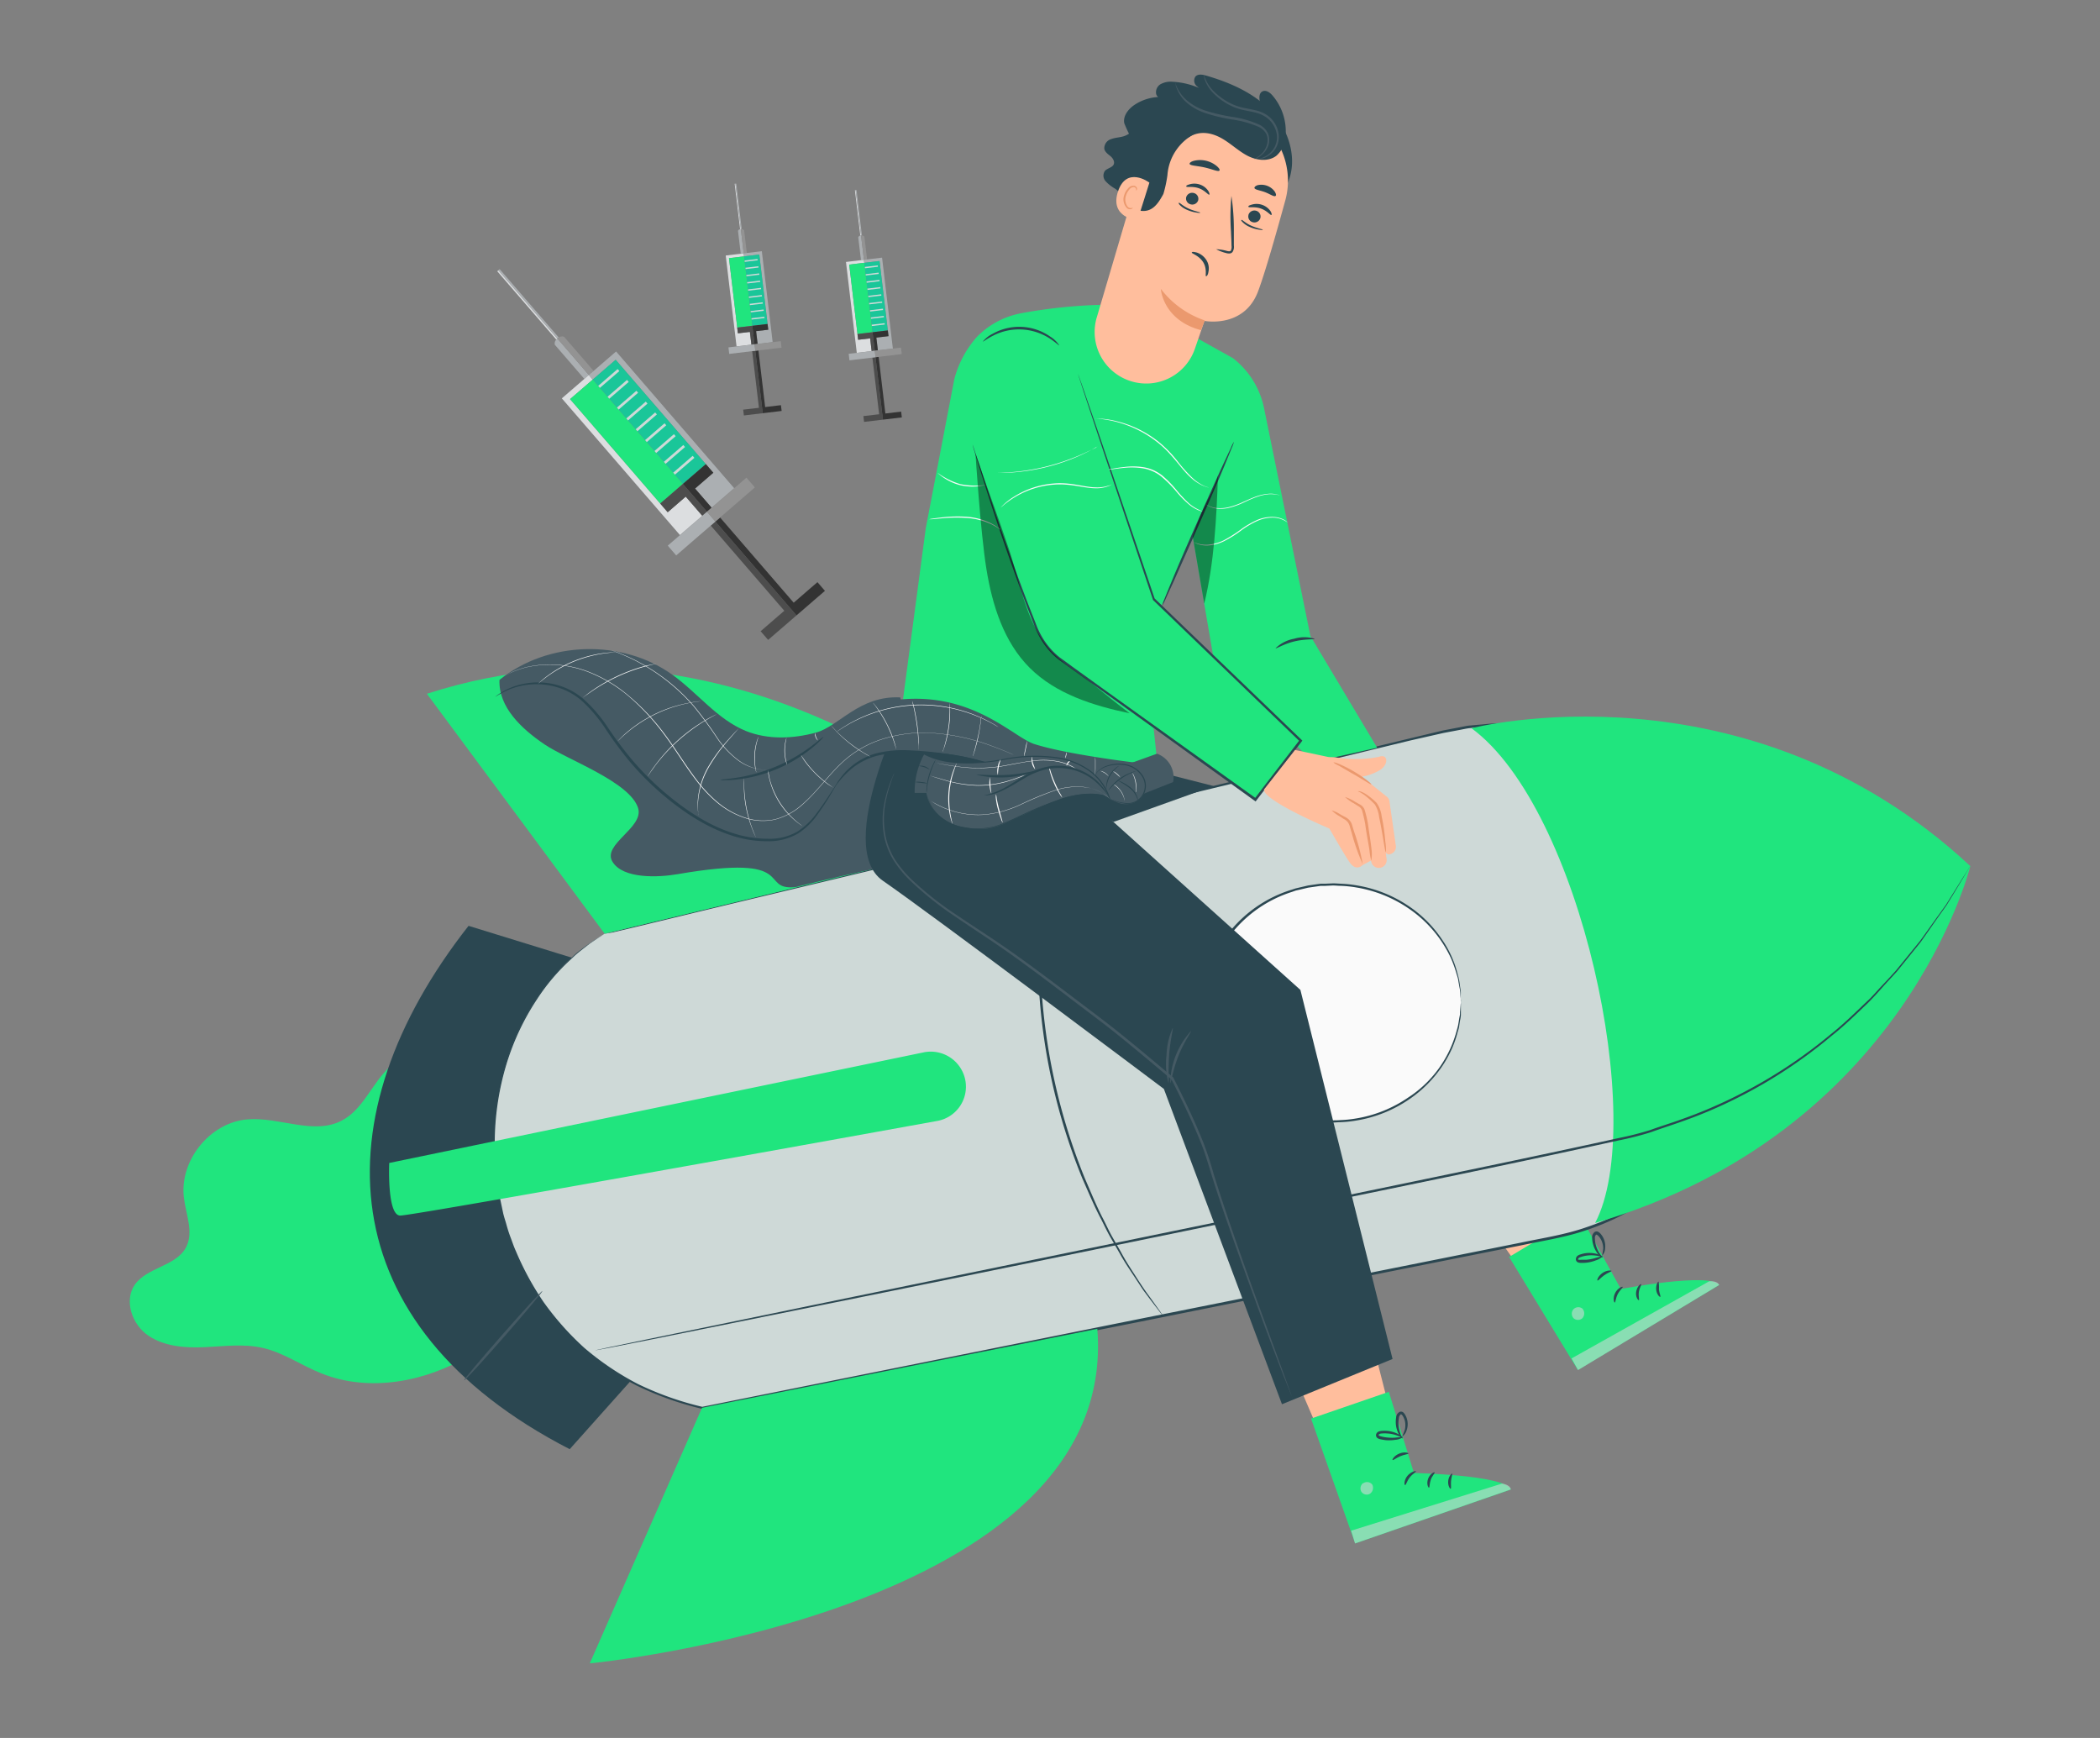 <svg id="_1" data-name="1" xmlns="http://www.w3.org/2000/svg" viewBox="0 0 580 480"><rect x="0" y="0" width="580" height="480" fill="#808080" stroke="none"/><defs><style>.cls-1{fill:#20e57e;}.cls-2{fill:#ffbe9d;}.cls-3{opacity:0.6;}.cls-4{fill:#ced9d7;}.cls-5{fill:#2b4751;}.cls-6{fill:#455a64;}.cls-7{fill:#fafafa;}.cls-8{opacity:0.4;}.cls-9{fill:#eb996e;}.cls-10{fill:#dcdee0;}.cls-11{fill:#abafb2;}.cls-12{fill:#4d4d4d;}.cls-13{fill:#939393;}.cls-14{fill:#1ac699;}.cls-15{fill:#333;}</style></defs><g id="freepik--Character--inject-2"><path class="cls-1" d="M144.87,294.25c-10.71-9.93-29.7-8.77-39.12,2.4-3.71,4.4-6.24,10.17-11.34,12.83-7.79,4.1-17.29-1.07-26.09-.32C58,310,49.52,320.52,50.79,330.79c.57,4.64,2.77,9.57.59,13.7-2.77,5.27-10.81,5.48-14.19,10.38-3,4.43-.67,11,3.76,14s10.14,3.44,15.51,3.2,10.83-1,16.07.19c5.78,1.31,10.71,4.87,16.25,7.05,13.22,5.3,28.69,2.35,40.9-4.93s21.71-18.39,30-30"/><polyline class="cls-2" points="417.71 347.43 401.64 324.66 422.54 309.84 437.17 339.57 418.67 347.23"/><path class="cls-1" d="M436.3,335.5,447.67,356s24.66-4.67,27.13-1.09l-39,23.47-19-31.23Z"/><g class="cls-3"><path class="cls-4" d="M434.59,361.57a1.88,1.88,0,0,0,0,2.49,1.82,1.82,0,0,0,2.46,0,2,2,0,0,0,0-2.64,1.86,1.86,0,0,0-2.56.27"/></g><g class="cls-3"><path class="cls-4" d="M435.84,378.39l-1.79-3.22,38-21.29s2.19-.29,2.77,1Z"/></g><path class="cls-5" d="M448.18,355.42c.1.2-.79.86-1.38,2s-.6,2.28-.81,2.32-.61-1.25.11-2.65S448.11,355.23,448.18,355.42Z"/><path class="cls-5" d="M453.28,354.66c.15.15-.47,1-.64,2.17s.17,2.16,0,2.26-1-.89-.74-2.37S453.17,354.51,453.28,354.66Z"/><path class="cls-5" d="M458.56,358.16c-.16.14-1-.65-1.13-2s.5-2.29.67-2.18a11.59,11.59,0,0,1,.09,2.1C458.29,357.19,458.72,358,458.56,358.16Z"/><path class="cls-5" d="M445.07,351c0,.22-1,.48-2,1.2s-1.66,1.57-1.86,1.46.2-1.26,1.39-2.09S445.07,350.84,445.07,351Z"/><path class="cls-5" d="M442.7,346.94a4.74,4.74,0,0,1-2,1.17,10,10,0,0,1-3.9.68,2.51,2.51,0,0,1-.86-.1.93.93,0,0,1-.69-1,1.19,1.19,0,0,1,.57-.94,2.5,2.5,0,0,1,.79-.33,7.27,7.27,0,0,1,1.38-.32,8.19,8.19,0,0,1,2.52.09c1.39.29,2.15.82,2.11.91s-.85-.23-2.2-.37a9.57,9.57,0,0,0-2.33.07,7.62,7.62,0,0,0-1.39.34c-.48.14-.83.34-.83.59s0,.13.18.2a3.42,3.42,0,0,0,.64,0h1.39a13.08,13.08,0,0,0,2.33-.42A19.69,19.69,0,0,1,442.7,346.94Z"/><path class="cls-5" d="M442.62,347.37a4,4,0,0,1-1.66-1.58,7.12,7.12,0,0,1-1-2.29,6.88,6.88,0,0,1-.22-1.49,1.89,1.89,0,0,1,.65-1.73,1,1,0,0,1,1.14,0,2.76,2.76,0,0,1,.64.59,5.32,5.32,0,0,1,.79,1.31,5.22,5.22,0,0,1,.37,2.53,3.16,3.16,0,0,1-.86,2.11,19.92,19.92,0,0,0,.32-2,5.27,5.27,0,0,0-.48-2.21,4.81,4.81,0,0,0-.72-1.11c-.31-.37-.67-.61-.8-.47a1.3,1.3,0,0,0-.29,1,6.5,6.5,0,0,0,.15,1.39,8.17,8.17,0,0,0,.8,2.18C442.07,346.69,442.7,347.27,442.62,347.37Z"/><polyline class="cls-5" points="358.22 266.5 408.12 344.91 435.4 326.37 389.44 231.89"/><path class="cls-6" d="M362.26,249.3c.21.08-1.29,3.27-2,7.48s-.42,7.71-.64,7.73a21.81,21.81,0,0,1,2.64-15.27Z"/><path class="cls-6" d="M357.13,249.52c.21,0,0,3.44.57,7.61s1.61,7.41,1.39,7.48a25.76,25.76,0,0,1-2-15.09Z"/><path class="cls-5" d="M163.64,266.26,129.41,255.7c-41.29,52.57-38.53,110.35,27.94,144.54l36.91-41.35Z"/><path class="cls-4" d="M167,257.88c-21.91,12.78-32.81,39.7-30.14,66.08,2.93,28.91,22,57.09,57,64.88l235.37-47a71.53,71.53,0,0,0,56.11-84.17c-.4-2-.88-4-1.45-5.92h0a71.52,71.52,0,0,0-85.44-49.58Z"/><path class="cls-5" d="M167,257.88l2.18-.56,6.43-1.58,24.75-6,91.11-22.08,62.92-15.27,35.07-8.47,9.1-2.18,4.67-.89c.78-.15,1.56-.32,2.35-.44l2.39-.21c1.6-.12,3.19-.32,4.79-.4h4.86a39.54,39.54,0,0,1,4.86.33l2.44.25,1.22.14,1.21.24,4.85,1c1.61.38,3.18.92,4.77,1.39.79.25,1.6.47,2.39.75l2.32.93,2.32,1a16.31,16.31,0,0,1,2.3,1l4.49,2.33c1.48.82,2.87,1.8,4.31,2.78l2.13,1.38,2,1.59,2,1.59,1,.79.93.89a71.74,71.74,0,0,1-7.79,113.06,70.77,70.77,0,0,1-17,8.43c-6,2.09-12.23,3-18.3,4.29l-36.1,7.2L315.05,365,194,389.09h-.12A86.58,86.58,0,0,1,176,382.75a69.94,69.94,0,0,1-26.25-22.9,80.62,80.62,0,0,1-7.64-14.13c-.5-1.19-.89-2.43-1.39-3.62a32.91,32.91,0,0,1-1.18-3.6c-.35-1.21-.68-2.4-1-3.6l-.75-3.56a30.52,30.52,0,0,1-.63-3.54c-.15-1.17-.32-2.34-.47-3.49s-.17-2.3-.25-3.44-.15-2.27-.14-3.38a75.27,75.27,0,0,1,3.42-24.07,68.55,68.55,0,0,1,8.33-17.62,56.39,56.39,0,0,1,9.33-10.88c.72-.64,1.39-1.3,2-1.82l1.91-1.46L163,260.4l1.38-.9,2.57-1.61-2.52,1.68-1.39.92-1.61,1.25-1.84,1.45c-.65.55-1.3,1.18-2,1.84a56.66,56.66,0,0,0-9.24,10.9A68.69,68.69,0,0,0,140,293.5a75.78,75.78,0,0,0-3.34,24,27.14,27.14,0,0,0,.14,3.36c.13,1.12.13,2.28.27,3.43s.31,2.3.48,3.47a32.23,32.23,0,0,0,.62,3.51c.25,1.17.5,2.36.75,3.56s.68,2.36,1,3.56a37.66,37.66,0,0,0,1.18,3.59c.45,1.18.84,2.4,1.39,3.58a80,80,0,0,0,7.61,14,78.73,78.73,0,0,0,11.25,12.67,77.85,77.85,0,0,0,14.82,10A85.34,85.34,0,0,0,194,388.55h-.11l121-24.32,69-13.8,36.1-7.22c6.08-1.29,12.3-2.2,18.2-4.28A69.26,69.26,0,0,0,455,330.6a71.14,71.14,0,0,0,7.75-112l-.93-.87-1-.68-2-1.57-2-1.57c-.66-.51-1.38-.93-2.11-1.39-1.39-.89-2.77-1.87-4.26-2.68L446,207.53a23.29,23.29,0,0,0-2.28-1l-2.3-.93-2.31-1c-.78-.26-1.57-.48-2.36-.72-1.58-.46-3.14-1-4.73-1.39l-4.79-1-1.2-.25-1.22-.12-2.41-.25a37.08,37.08,0,0,0-4.82-.35h-4.81c-1.59.08-3.18.28-4.74.4l-2.38.21c-.78.11-1.55.28-2.33.43l-4.62.87-9.14,2.07L354.52,213l-62.93,15.18L200.44,250l-24.8,6-6.45,1.53Z"/><path class="cls-1" d="M193.89,388.81l-31,70.59S309.32,445.28,303.07,367Z"/><path class="cls-1" d="M277.83,231.16S207.4,162.83,117.9,191.61L167,257.88Z"/><path class="cls-1" d="M406.41,201.12c30.22,22.21,48.7,109.07,34.14,136.66,85.66-25.06,103.63-98.58,103.63-98.58C482.25,181.53,406.41,201.12,406.41,201.12Z"/><path class="cls-6" d="M149.83,356.53c.14.13-4.56,5.77-10.52,12.58s-10.91,12.24-11.11,12.1,4.56-5.77,10.53-12.58S149.7,356.4,149.83,356.53Z"/><path class="cls-5" d="M544.13,239.17s-.16.32-.52.94L542,242.8l-2.65,4.39c-.53.86-1.1,1.79-1.69,2.77L535.5,253c-1.51,2.15-3.17,4.56-5,7.15l-6.54,8.11c-1.24,1.38-2.57,2.77-3.92,4.29s-2.67,3-4.16,4.48c-3.08,2.92-6.25,6.09-9.94,9A133,133,0,0,1,480.27,303a127.4,127.4,0,0,1-15.77,6.75c-2.78,1-5.64,1.89-8.46,2.92a83.9,83.9,0,0,1-9,2.3c-24.27,5.37-51,10.87-79.14,16.66-56.19,11.61-107.07,22-143.92,29.41l-43.65,8.81-11.87,2.35-3.1.58c-.69.14-1,.18-1,.18l1-.25,3.08-.66,11.84-2.47,43.6-9L367.81,331c28.07-5.83,54.84-11.31,79.14-16.66a84.51,84.51,0,0,0,8.86-2.25c2.87-1.05,5.72-1.9,8.48-2.91A130.07,130.07,0,0,0,480,302.47a134.18,134.18,0,0,0,25.58-16.78c3.68-2.92,6.86-6.07,9.93-9,1.56-1.39,2.87-3,4.25-4.45s2.69-2.86,3.93-4.26l6.56-8.05c1.89-2.57,3.56-5,5.1-7.1l2.15-3,1.72-2.77,2.71-4.35c.74-1.15,1.29-2,1.68-2.66S544.13,239.17,544.13,239.17Z"/><path class="cls-5" d="M321.24,363.45a2.51,2.51,0,0,1-.25-.28l-.68-.86L317.77,359l-1.83-2.43c-.64-.9-1.28-1.93-2-3-1.39-2.17-3.14-4.59-4.71-7.45l-2.56-4.44c-.89-1.54-1.67-3.23-2.54-4.94-1.82-3.39-3.39-7.18-5.13-11.11A164.27,164.27,0,0,1,286.84,271c-.11-4.32-.31-8.41-.1-12.26.09-1.92,0-3.78.21-5.55s.31-3.49.45-5.11c.2-3.27.75-6.18,1.09-8.75.21-1.28.35-2.47.56-3.57s.43-2.07.62-3c.38-1.75.67-3.11.89-4.16l.25-1.07c.07-.3.1-.36.11-.35a2.29,2.29,0,0,1,0,.37,8.79,8.79,0,0,1-.18,1.07l-.75,4.17c-.16.9-.36,1.89-.57,3s-.3,2.29-.48,3.58c-.31,2.57-.81,5.47-1,8.72-.12,1.63-.26,3.33-.39,5.1s-.11,3.62-.16,5.55c-.18,3.83,0,7.91.15,12.22a166.88,166.88,0,0,0,12.06,54.42c1.71,3.94,3.25,7.74,5,11.11.88,1.71,1.64,3.39,2.5,4.94l2.53,4.44c1.53,2.88,3.22,5.31,4.59,7.49.71,1.09,1.39,2.12,2,3s1.24,1.71,1.77,2.46c1,1.38,1.84,2.59,2.44,3.41l.61.9A1.44,1.44,0,0,1,321.24,363.45Z"/><path class="cls-1" d="M255.13,290.64,107.5,321.19s-.65,14.42,3,14.53c3,.1,112.78-19.7,148.38-26.14a9.61,9.61,0,0,0,7.75-11.16,9.37,9.37,0,0,0-.39-1.47h0A9.72,9.72,0,0,0,255.13,290.64Z"/><ellipse class="cls-7" cx="368.18" cy="276.96" rx="32.79" ry="35.28" transform="translate(90.71 644.76) rotate(-89.92)"/><path class="cls-5" d="M403.48,277a2.53,2.53,0,0,1,0-.55c0-.41-.09-.93-.13-1.61a6.52,6.52,0,0,0-.08-1.2c-.08-.44-.15-.9-.25-1.39s-.18-1-.28-1.63-.33-1.2-.51-1.85a33,33,0,0,0-1.51-4.17A33.72,33.72,0,0,0,389,250.87a35.86,35.86,0,0,0-14.47-5.78,32.19,32.19,0,0,0-4.27-.44c-.74,0-1.47-.1-2.21-.09l-2.23.11H364.7l-1.14.16-2.27.33-2.27.54-1.15.26-1.11.39a34.73,34.73,0,0,0-16.25,11,30.57,30.57,0,0,0,0,39.25,34.76,34.76,0,0,0,16.21,11l1.12.39,1.15.28,2.27.54,2.27.33,1.13.17h1.14l2.23.11c.74,0,1.47,0,2.2-.07a32.19,32.19,0,0,0,4.27-.44,35.53,35.53,0,0,0,14.37-5.75,31.66,31.66,0,0,0,13.29-17.93c.17-.65.37-1.25.5-1.83s.21-1.14.29-1.65.18-1,.25-1.39,0-.83.08-1.18c.06-.68.1-1.23.13-1.62a3.31,3.31,0,0,1,.07-.55,5.23,5.23,0,0,1,0,.56v2.82a9.08,9.08,0,0,1-.22,1.39c-.09.47-.17,1.07-.25,1.66s-.32,1.2-.49,1.86a30.84,30.84,0,0,1-1.49,4.27,33.32,33.32,0,0,1-2.59,4.72,34.06,34.06,0,0,1-9.18,9.28,36,36,0,0,1-14.67,5.9,33.42,33.42,0,0,1-4.35.46c-.74,0-1.49.1-2.23.09l-2.27-.1h-1.15l-1.15-.17-2.32-.33-2.31-.54-1.16-.28-1.14-.39A35.3,35.3,0,0,1,340,297a31.17,31.17,0,0,1,0-40.14,35.44,35.44,0,0,1,16.66-11.11l1.13-.37,1.17-.28,2.32-.54,2.32-.34,1.14-.15h1.15l2.28-.1c.75,0,1.5.07,2.23.1a33.44,33.44,0,0,1,4.35.47,36,36,0,0,1,14.53,5.85,33.68,33.68,0,0,1,9.15,9.32,28.88,28.88,0,0,1,4.07,9c.17.65.35,1.27.47,1.86s.18,1.15.25,1.67.16,1,.22,1.39a6.75,6.75,0,0,1,0,1.19v1.63A2.9,2.9,0,0,1,403.48,277Z"/><path class="cls-6" d="M248.65,192.61c-11.35-.56-16.94,8-23.29,9.72s-13.27,2-19.37-.45c-7.91-3.22-13.31-10.51-20.24-15.49-13.88-10-34.5-9.41-47.8,1.39-.3,7.56,6.16,13.55,12.43,17.8s23.6,10.35,25.86,17.6c1.67,5.42-10,10-7.08,14.81s12.68,4.36,18.05,3.43c33.9-5.83,22,4.54,32.5,3.59,0,0,22-5.56,39.21-8.42"/><polyline class="cls-2" points="362.92 392.23 351.91 366.64 375.42 356.46 383.6 388.56 363.92 392.23"/><path class="cls-1" d="M383.58,384.4l6.94,22.42s25.09.53,26.77,4.56l-43,14.89L362.1,391.79Z"/><g class="cls-3"><path class="cls-4" d="M376.53,409.56A1.85,1.85,0,0,0,376,412a1.78,1.78,0,0,0,2.38.54A2,2,0,0,0,379,410a1.85,1.85,0,0,0-2.56-.29"/></g><g class="cls-3"><path class="cls-4" d="M374.25,426.27l-1.08-3.52,41.65-13s2.21.17,2.46,1.6Z"/></g><path class="cls-5" d="M391.09,406.36c0,.21-.95.67-1.75,1.7s-1,2.11-1.27,2.09-.32-1.38.66-2.56S391.07,406.16,391.09,406.36Z"/><path class="cls-5" d="M396.24,406.66c.12.19-.66.86-1.06,2s-.3,2.14-.5,2.21-.77-1.08-.24-2.48S396.18,406.46,396.24,406.66Z"/><path class="cls-5" d="M400.67,411.17c-.18.11-.83-.84-.69-2.18s1-2.13,1.11-2-.24,1-.33,2.07S400.88,411.07,400.67,411.17Z"/><path class="cls-5" d="M389,401.42c0,.22-1.09.26-2.25.76s-1.95,1.18-2.13,1.05.46-1.2,1.83-1.77S389,401.23,389,401.42Z"/><path class="cls-5" d="M387.48,396.92a4.12,4.12,0,0,1-2.16.74,10.92,10.92,0,0,1-2.49.1,11.85,11.85,0,0,1-1.45-.24,2.45,2.45,0,0,1-.84-.28,1,1,0,0,1-.48-1.08,1.25,1.25,0,0,1,.76-.81,3.39,3.39,0,0,1,.83-.16,9.39,9.39,0,0,1,1.5,0,8,8,0,0,1,2.45.61c1.38.58,1.93,1.25,1.87,1.32s-.79-.39-2.07-.81a8.48,8.48,0,0,0-2.29-.41,8.07,8.07,0,0,0-1.39,0c-.5,0-.89.16-.93.4s0,.12.14.23a2.12,2.12,0,0,0,.6.2,9.21,9.21,0,0,0,1.39.26,12.4,12.4,0,0,0,2.36.07A18.05,18.05,0,0,1,387.48,396.92Z"/><path class="cls-5" d="M387.32,397.33a4.62,4.62,0,0,1-1.29-1.89,7.18,7.18,0,0,1-.53-2.46,7.57,7.57,0,0,1,.1-1.5,1.81,1.81,0,0,1,1-1.55,1,1,0,0,1,1.09.27,3.2,3.2,0,0,1,.5.72,4.73,4.73,0,0,1,.5,1.39,5,5,0,0,1-.14,2.54,3.16,3.16,0,0,1-1.29,1.91c.29-.67.55-1.35.77-2a5.68,5.68,0,0,0,0-2.25,4.56,4.56,0,0,0-.48-1.24c-.22-.43-.52-.74-.68-.64a1.33,1.33,0,0,0-.5,1,8.19,8.19,0,0,0-.14,1.39,8.4,8.4,0,0,0,.34,2.29C386.91,396.55,387.41,397.26,387.32,397.33Z"/><path class="cls-5" d="M250.51,193.46s-20.37,40.33-6.68,49.78,77.62,57.5,77.62,57.5l32.62,87.09,30.54-12.5L359.16,273.4l-64.25-57.73Z"/><path class="cls-6" d="M328.94,284.76c.18.13-1.93,2.94-3.5,6.94s-2,7.45-2.22,7.43A21.86,21.86,0,0,1,328.94,284.76Z"/><path class="cls-6" d="M323.9,283.92c.2,0-.71,3.36-1,7.56s0,7.59-.18,7.62a20.29,20.29,0,0,1-.54-7.68A19.63,19.63,0,0,1,323.9,283.92Z"/><path class="cls-6" d="M357.15,386.52a1.69,1.69,0,0,1-.2-.43c-.14-.32-.3-.75-.52-1.3-.48-1.18-1.13-2.86-2-5-1.68-4.38-4.16-10.77-7.05-18.74s-6.43-17.54-10.08-28.34c-.91-2.69-1.82-5.48-2.71-8.33s-1.7-5.8-2.9-8.72c-2.33-5.79-5.12-11.65-8.17-17.59l.09.1c-3.43-2.9-7.05-5.94-10.77-9-2.9-2.39-5.78-4.73-8.68-6.94l-8.61-6.52c-5.63-4.29-11.1-8.42-16.39-12.18s-10.51-7.07-15.28-10.36a89.59,89.59,0,0,1-12.59-10.06,30.45,30.45,0,0,1-4.47-5.47,20.26,20.26,0,0,1-2.44-5.82,23.72,23.72,0,0,1-.13-10,35.72,35.72,0,0,1,1.78-6.09c.25-.68.49-1.18.62-1.53a4,4,0,0,1,.25-.51,1.34,1.34,0,0,1-.18.54,11.9,11.9,0,0,0-.55,1.54,39.07,39.07,0,0,0-1.64,6.11,23.79,23.79,0,0,0,.25,9.87,19.85,19.85,0,0,0,2.43,5.68,32,32,0,0,0,4.44,5.35,91.47,91.47,0,0,0,12.58,9.94c4.78,3.24,10,6.52,15.34,10.3s10.79,7.86,16.44,12.15l8.61,6.52c2.93,2.22,5.8,4.57,8.7,6.94,3.73,3.07,7.35,6.11,10.78,9h0v.07c3.05,6,5.84,11.84,8.18,17.67a90,90,0,0,1,2.88,8.73c.88,2.86,1.78,5.64,2.67,8.33,3.61,10.81,7,20.37,9.93,28.37l6.85,18.81c.8,2.18,1.39,3.89,1.85,5.08l.46,1.39A2.18,2.18,0,0,1,357.15,386.52Z"/><polygon class="cls-5" points="275.62 206.37 315 211.95 335.18 217.09 307.54 227 275.62 206.37"/><path class="cls-5" d="M227.42,203.52a4.63,4.63,0,0,1-.82.95,25.93,25.93,0,0,1-2.53,2.27,40.13,40.13,0,0,1-20.45,8.54,27.3,27.3,0,0,1-3.39.2,3.76,3.76,0,0,1-1.25-.09c0-.12,1.77-.18,4.57-.62a45.47,45.47,0,0,0,10.62-3,46.42,46.42,0,0,0,9.6-5.45C226,204.65,227.33,203.44,227.42,203.52Z"/><path class="cls-1" d="M255.69,145.88,248.09,203s25.24-1.66,43,4.26S319.87,213,319.87,213l-3.72-35.52,13.29-29.15,5.84,34.08,27.3,28.1,17.78-4-18.44-30.87-12.8-62.92h0a23.43,23.43,0,0,0-8.05-13.37l-.51-.42-26.8-14.94-9,.18a142.24,142.24,0,0,0-22.65,2.33A23,23,0,0,0,269.85,93h0a28.43,28.43,0,0,0-6.27,11.68Z"/><path class="cls-5" d="M340.81,122a10.94,10.94,0,0,1-.67,1.84l-2,4.89c-1.75,4.16-4.16,9.79-6.94,16l-7.11,16c-.89,1.93-1.64,3.54-2.2,4.81a14.19,14.19,0,0,1-.88,1.74,8,8,0,0,1,.61-1.85c.46-1.18,1.14-2.84,2-4.91,1.72-4.17,4.17-9.8,6.94-16.07s5.29-11.88,7.15-15.95l2.25-4.8A9,9,0,0,1,340.81,122Z"/><path class="cls-1" d="M265.07,112.05c5.22,14.56,15.27,47.78,20.16,60.59a23.39,23.39,0,0,0,7.27,9.9l54.15,38.31,12.5-16.26-40.59-39.15-21.88-64.83C293.6,92,280.81,87.27,272.87,91.9h0C266.85,95.46,262.72,105.39,265.07,112.05Z"/><path class="cls-5" d="M297.74,103.31s.15.37.42,1.11l1.16,3.3c1,2.93,2.47,7.17,4.32,12.57l15.27,45.05-.08-.12,40.65,39.11.22.22-.19.25-9,11.7c-1.21,1.56-2.4,3.13-3.51,4.57l-.21.28-.29-.21-41.57-29.95-9.32-6.7-2.23-1.61a20.9,20.9,0,0,1-2.17-1.71,21.16,21.16,0,0,1-3.44-4.17,23.51,23.51,0,0,1-2.26-4.65l-1.79-4.61c-1.14-3-2.22-5.91-3.22-8.7-4-11.11-6.95-20.19-8.92-26.46-1-3.13-1.72-5.56-2.25-7.24-.23-.8-.43-1.39-.55-1.89a4.77,4.77,0,0,1-.17-.65l.24.64c.15.43.34,1.07.62,1.86.54,1.67,1.39,4.08,2.38,7.19,2.06,6.25,5.06,15.27,9.12,26.38,1,2.78,2.11,5.67,3.26,8.68.6,1.5,1.19,3,1.81,4.59a22.51,22.51,0,0,0,2.23,4.54,20.79,20.79,0,0,0,3.36,4,16.66,16.66,0,0,0,2.11,1.65L296,184l9.34,6.73L347,220.57h-.48L350,216l9-11.69v.47l-40.57-39.09h0v-.07c-6.25-18.7-11.43-34.24-15.06-45.14l-4.17-12.62-1.07-3.32C297.84,103.7,297.74,103.31,297.74,103.31Z"/><path class="cls-5" d="M292.56,95.39c-.08.09-1-.86-2.78-2a15.65,15.65,0,0,0-15.39-.74c-1.86.92-2.85,1.78-2.93,1.68a8,8,0,0,1,2.69-2.14,14.93,14.93,0,0,1,15.91.77A8,8,0,0,1,292.56,95.39Z"/><path class="cls-5" d="M363.12,176.43c0,.23-2.57,0-5.56.7s-5.13,2.11-5.26,1.91a9.75,9.75,0,0,1,5.1-2.62A9.62,9.62,0,0,1,363.12,176.43Z"/><path class="cls-7" d="M272.19,133.94a2.37,2.37,0,0,1-.54.13,12.34,12.34,0,0,1-1.5.24,15,15,0,0,1-5-.32,14.8,14.8,0,0,1-5.77-3,2.47,2.47,0,0,1-.4-.39,20.28,20.28,0,0,0,6.24,3.11A21.75,21.75,0,0,0,272.19,133.94Z"/><path class="cls-7" d="M276.41,146.32a25.27,25.27,0,0,0-2.56-1.51,19.27,19.27,0,0,0-7-1.77,43.28,43.28,0,0,0-7.2.16l-2.18.2a5.47,5.47,0,0,1-.81,0,5.49,5.49,0,0,1,.79-.15c.52-.08,1.25-.18,2.18-.29a37.28,37.28,0,0,1,7.24-.25,18.47,18.47,0,0,1,6.94,1.87,13.83,13.83,0,0,1,1.86,1.17A3.18,3.18,0,0,1,276.41,146.32Z"/><g class="cls-8"><path d="M269.42,125.29s1.38,21.71,3,31.75,4.79,20.25,12,27.43S301.93,194.9,312,197c-3.25-2.45-6.41-5-9.54-7.55-4-3.34-9.9-6.6-13.13-10.71-6.22-7.9-7.57-17.88-10.78-27.41-2.94-8.8-6.15-17.17-9.1-26"/></g><path class="cls-7" d="M307.12,133.76a4.26,4.26,0,0,1-1.13.56,9.16,9.16,0,0,1-3.47.53c-3,0-6.95-1.39-11.45-1a24.42,24.42,0,0,0-10.81,3.47,26.55,26.55,0,0,0-2.85,2l-.72.61c-.17.14-.26.21-.26.19a17.52,17.52,0,0,1,3.72-3,24.08,24.08,0,0,1,10.91-3.59c4.55-.43,8.54,1.06,11.46,1.07a9.68,9.68,0,0,0,3.42-.41A4.28,4.28,0,0,0,307.12,133.76Z"/><path class="cls-7" d="M303.1,123.27a1.67,1.67,0,0,1-.28.18l-.79.46c-.7.4-1.72.93-3,1.54a54.69,54.69,0,0,1-21.62,5.14H274c.79,0,2,0,3.38-.07a58.49,58.49,0,0,0,11-1.53,61.05,61.05,0,0,0,10.53-3.58c1.29-.58,2.34-1.1,3-1.39l.82-.41C303,123.3,303.08,123.26,303.1,123.27Z"/><path class="cls-7" d="M333.85,134.66l-.37-.09a10.17,10.17,0,0,1-1.06-.36A12,12,0,0,1,329,132c-2.63-2.24-5.06-6.47-9.16-9.71A30.75,30.75,0,0,0,304,115.71l-1.09-.11a1.21,1.21,0,0,1-.38,0,22.67,22.67,0,0,1,5.56.66,30.28,30.28,0,0,1,12,5.83,34,34,0,0,1,5.15,5.31,42.34,42.34,0,0,0,4,4.49,12.44,12.44,0,0,0,3.31,2.3C333.34,134.52,333.86,134.62,333.85,134.66Z"/><path class="cls-7" d="M332.23,141.28a11.22,11.22,0,0,1-1.17-.33,10.9,10.9,0,0,1-2.78-1.71,28,28,0,0,1-3.4-3.49,32.7,32.7,0,0,0-4.16-4.16,11,11,0,0,0-5.35-2.29,20.28,20.28,0,0,0-4.8-.1c-1.39.13-2.49.29-3.25.39l-.89.13h-.31a.86.86,0,0,1,.3-.09l.87-.18c.76-.14,1.88-.33,3.25-.47a18.9,18.9,0,0,1,4.87,0,11.15,11.15,0,0,1,5.56,2.33,30.6,30.6,0,0,1,4.16,4.28,35.51,35.51,0,0,0,3.33,3.5,11.84,11.84,0,0,0,2.78,1.75C331.82,141.13,332.23,141.25,332.23,141.28Z"/><path class="cls-7" d="M353.5,136.81a9.48,9.48,0,0,0-3.09-.31,12.86,12.86,0,0,0-3.29.74c-1.19.42-2.47,1-3.81,1.64a21.3,21.3,0,0,1-3.95,1.39,9.88,9.88,0,0,1-3.43.18,6.54,6.54,0,0,1-2.2-.72,3.46,3.46,0,0,1-.63-.42,7.2,7.2,0,0,0,2.92,1,9.84,9.84,0,0,0,3.33-.24,20.73,20.73,0,0,0,3.89-1.39c1.38-.61,2.63-1.2,3.86-1.62a12.79,12.79,0,0,1,3.36-.69,7.14,7.14,0,0,1,2.3.22A3.3,3.3,0,0,1,353.5,136.81Z"/><path class="cls-7" d="M355.69,144.36a7,7,0,0,0-3.83-1.39,10.36,10.36,0,0,0-4.36.8,24.18,24.18,0,0,0-4.74,2.77,32.11,32.11,0,0,1-4.7,2.93,11.94,11.94,0,0,1-4.38,1.18,7.52,7.52,0,0,1-3-.44,4.79,4.79,0,0,1-1-.53,7.67,7.67,0,0,0,4,.76,12.06,12.06,0,0,0,4.28-1.2,37.45,37.45,0,0,0,4.65-2.93,24.19,24.19,0,0,1,4.8-2.78,10.51,10.51,0,0,1,4.47-.75,6.72,6.72,0,0,1,2.93.86A4.13,4.13,0,0,1,355.69,144.36Z"/><g class="cls-8"><path d="M332.6,166.72c2.78-11.38,3.39-23.69,3.79-35.39-1,4.09-3.5,7.63-5.05,11.56-.75,1.86-1.93,5.25-1.93,5.25l3.14,18.3"/></g><path class="cls-5" d="M314.27,33a5.72,5.72,0,0,1-3.84,4.61c-1.14.37-2.39.37-3.51.8a2.64,2.64,0,0,0-1.92,2.7c.19.89,1,1.45,1.68,2s1.28,1.54.89,2.35-1.71,1-2.38,1.71a2.3,2.3,0,0,0,.16,2.87A10.44,10.44,0,0,0,307.8,52a4.08,4.08,0,0,1,1.89,2.4"/><path class="cls-5" d="M355.45,51c3.06-6.45.84-14.49-3.93-19.82s-11.59-8.33-18.45-10.32c-1-.28-2.2-.48-2.9.28a2,2,0,0,0,.18,2.47A5.54,5.54,0,0,0,332.66,25a21.5,21.5,0,0,0-8.94-2.43,5.78,5.78,0,0,0-3.16.67A2.59,2.59,0,0,0,319.33,26a1.71,1.71,0,0,0,2.14,1.12,1.61,1.61,0,0,0,.52-.27,13.13,13.13,0,0,0-8.48,2c-1.78,1.13-3.4,3.11-3,5.17a32.22,32.22,0,0,0,1.55,3.38c.74,2.15-.33,4.45-1.15,6.56a20.42,20.42,0,0,0-1.39,10.39A12.06,12.06,0,0,0,315.11,63"/><path class="cls-2" d="M312.87,105.43A14.22,14.22,0,0,1,302.82,88a3.37,3.37,0,0,1,.1-.34l12.74-43.16a20.39,20.39,0,0,1,24.95-14.44l.56.16,1,.36A20.55,20.55,0,0,1,355,55.3c-2.63,9.59-5.65,20.17-7.53,25.16-3.87,10.31-14.81,8.17-14.81,8.17L330,96.37A14.19,14.19,0,0,1,312.87,105.43Z"/><path class="cls-9" d="M332.73,88.49a25.6,25.6,0,0,1-12.12-8.71s.5,8.6,11.1,11.41Z"/><path class="cls-5" d="M330.77,36.57c-.85-1.86-1.92-5.92-3.36-7.37s-3.79-1-5.76-.42A6.69,6.69,0,0,0,317.22,33c-2.78,7.45-3.06,14.5-5.08,21.83a2.65,2.65,0,0,0-.13,1.5c.39,1.24,1.75,1.68,3,1.88,3.18.46,4.81-1.86,6.31-4.65a35,35,0,0,0,1.11-5.17,14,14,0,0,1,7.85-11.59Z"/><path class="cls-2" d="M317.45,50.45c-.13-.14-6.35-4.68-8.69,2.49s5.35,8,5.43,7.83S317.45,50.45,317.45,50.45Z"/><path class="cls-9" d="M312.89,57.39a1.34,1.34,0,0,0-.41.09,1.39,1.39,0,0,1-.94-.29A3.23,3.23,0,0,1,311,54a4.42,4.42,0,0,1,.93-1.68,1.51,1.51,0,0,1,1.25-.65.7.7,0,0,1,.62.58v.39s.19-.07.24-.39a.93.93,0,0,0-.14-.54,1,1,0,0,0-.64-.4,1.88,1.88,0,0,0-1.67.69,4.61,4.61,0,0,0-1.08,1.85,3.43,3.43,0,0,0,.82,3.69,1.36,1.36,0,0,0,1.19.18C312.82,57.52,312.9,57.39,312.89,57.39Z"/><path class="cls-5" d="M328,38.11c3.52-2.42,7.16-1.22,9.59.19s4.48,3.42,6.94,4.71,5.75,1.74,8,0a7.62,7.62,0,0,0,2.54-5.55,15.17,15.17,0,0,0-3.64-11.11c-.68-.79-1.73-1.55-2.69-1.14-1.18.53-1,2.25-.61,3.49,0,0-12.05-4.46-19.44-1.89S328,38.11,328,38.11Z"/><path class="cls-6" d="M332.53,20.71a10.44,10.44,0,0,0,.52,1.39,10.89,10.89,0,0,0,2.29,3.21,18.21,18.21,0,0,0,4.8,3.36,15.25,15.25,0,0,0,3.28,1.1c1.18.26,2.44.44,3.72.79a8.51,8.51,0,0,1,3.48,1.76,7.68,7.68,0,0,1,2.1,3,6.8,6.8,0,0,1,.43,3.28,6.07,6.07,0,0,1-1,2.66,6.24,6.24,0,0,1-3.26,2.45,4.19,4.19,0,0,1-1.11.16h-.39a3.87,3.87,0,0,0,1.39-.37,6.29,6.29,0,0,0,3-2.44,6.06,6.06,0,0,0,.89-2.5,6.24,6.24,0,0,0-.46-3,7.16,7.16,0,0,0-2-2.78A8.2,8.2,0,0,0,347,31.17c-1.22-.34-2.48-.53-3.69-.81a14.66,14.66,0,0,1-3.39-1.18A17.25,17.25,0,0,1,335,25.61a10,10,0,0,1-2.19-3.42,5.11,5.11,0,0,1-.27-1.09A1.26,1.26,0,0,1,332.53,20.71Z"/><path class="cls-6" d="M324.58,22.88s.18.53.58,1.39a10.74,10.74,0,0,0,2.47,3.29,15,15,0,0,0,5.32,3,49.47,49.47,0,0,0,7.41,1.72,28.36,28.36,0,0,1,7.43,2.14,5.14,5.14,0,0,1,2.43,2.46,4.92,4.92,0,0,1,.17,3,6,6,0,0,1-2.57,3.4,5.33,5.33,0,0,1-1,.54,1.06,1.06,0,0,1-.39.13,13.25,13.25,0,0,0,1.28-.88,5.78,5.78,0,0,0,2.26-3.29,4.39,4.39,0,0,0-.18-2.68A4.59,4.59,0,0,0,347.54,35a28.78,28.78,0,0,0-7.27-2,47,47,0,0,1-7.49-1.81,14.84,14.84,0,0,1-5.43-3.22A10.11,10.11,0,0,1,325,24.39a5.41,5.41,0,0,1-.32-1.11A.79.79,0,0,1,324.58,22.88Z"/><path class="cls-5" d="M348.08,60.28A1.7,1.7,0,0,1,346,61.37a1.62,1.62,0,0,1-1.18-2,.14.14,0,0,1,0-.06,1.72,1.72,0,0,1,2.12-1.1,1.64,1.64,0,0,1,1.16,2Z"/><path class="cls-5" d="M351.15,59.37c-.28.13-1.18-1.18-2.93-1.78s-3.3-.18-3.41-.46.26-.43,1-.64a4.68,4.68,0,0,1,5.06,1.78C351.25,58.87,351.29,59.31,351.15,59.37Z"/><path class="cls-5" d="M330.92,55.34a1.7,1.7,0,0,1-2.12,1.08,1.63,1.63,0,0,1-1.17-2v0a1.71,1.71,0,0,1,2.12-1.1,1.63,1.63,0,0,1,1.17,2Z"/><path class="cls-5" d="M334,53.76c-.28.15-1.18-1.18-2.92-1.78s-3.32-.18-3.43-.46.28-.43,1-.64a4.71,4.71,0,0,1,2.78.1,4.5,4.5,0,0,1,2.23,1.68C334.06,53.23,334.1,53.7,334,53.76Z"/><path class="cls-5" d="M325.63,56c.29,0,1,.85,2.59,1.58s3.18,1,3.25,1.13-.32.12-1,0a9.71,9.71,0,0,1-2.66-.78,5.68,5.68,0,0,1-2-1.36C325.49,56.25,325.51,56,325.63,56Z"/><path class="cls-5" d="M342.91,60.73c.29,0,1,.84,2.59,1.57s3.18,1,3.25,1.13-.32.12-1,0a9.71,9.71,0,0,1-2.66-.78,5.81,5.81,0,0,1-1.95-1.35C342.77,60.94,342.78,60.72,342.91,60.73Z"/><path class="cls-5" d="M335.88,68.83a12.77,12.77,0,0,1,3,.48c.45.11.9.16,1.08-.11a2.46,2.46,0,0,0,.17-1.39c0-1.22-.1-2.5-.14-3.83a60.1,60.1,0,0,1,.12-9.86,63.57,63.57,0,0,1,.67,9.84v3.83a2.64,2.64,0,0,1-.38,1.82,1.15,1.15,0,0,1-.94.4,2.84,2.84,0,0,1-.81-.12A12.09,12.09,0,0,1,335.88,68.83Z"/><path class="cls-5" d="M333.09,76.28c-.28,0,.38-2-.78-3.86s-3.23-2.39-3.15-2.67.57-.2,1.39,0a5,5,0,0,1,2.67,2.12,4.3,4.3,0,0,1,.54,3.19C333.63,76,333.27,76.34,333.09,76.28Z"/><path class="cls-5" d="M336.79,47.11c-.34.41-2-.41-4.16-.88s-4-.47-4.08-1c0-.25.39-.6,1.21-.82A7.23,7.23,0,0,1,336,45.82C336.7,46.41,337,46.91,336.79,47.11Z"/><path class="cls-5" d="M352.27,54.12c-.44.29-1.49-.53-2.92-1.06s-2.78-.65-2.89-1.16c0-.24.27-.57.93-.77a4.57,4.57,0,0,1,4.69,1.79C352.44,53.51,352.54,54,352.27,54.12Z"/><path class="cls-6" d="M319.55,208.16A6.93,6.93,0,0,1,324,216l-9.38,3.71-2.14-9Z"/><path class="cls-6" d="M240.77,208.13s18.79-1.94,30.55,2.21,26.47,7.25,33,5.79a16.54,16.54,0,0,0,8.84-5.56s-18.71-2.24-27.53-5.09c-5.93-1.92-17.65-15.2-39.33-12Z"/><path class="cls-6" d="M316,214.93a12.76,12.76,0,0,0-3-4.54l.17.23a29.38,29.38,0,0,0-5.83.84,9.72,9.72,0,0,0-4.93,3.06,2.58,2.58,0,0,0-.7,1.75,3.11,3.11,0,0,0,1.48,2,17.45,17.45,0,0,0,5.9,3.52,6,6,0,0,0,6.3-1.63A5.71,5.71,0,0,0,316,214.93Z"/><path class="cls-5" d="M302.4,214.28a2.64,2.64,0,0,1,.6-1.07,6.28,6.28,0,0,1,2.78-1.76,10.48,10.48,0,0,1,4.91-.42,7.22,7.22,0,0,1,5,3.25,5.22,5.22,0,0,1,.79,3.06,5.29,5.29,0,0,1-1,2.77,4.61,4.61,0,0,1-2.15,1.57A5.66,5.66,0,0,1,311,222a11.27,11.27,0,0,1-3.23-.81,8.64,8.64,0,0,1-.83-.36.76.76,0,0,1-.28-.15l.3.1.85.3a11.4,11.4,0,0,0,3.21.71,4.71,4.71,0,0,0,4.16-1.79,4.83,4.83,0,0,0,.23-5.55,6.94,6.94,0,0,0-4.81-3.13,10.41,10.41,0,0,0-4.8.35,6.45,6.45,0,0,0-2.78,1.64A6,6,0,0,0,302.4,214.28Z"/><path class="cls-7" d="M306.37,214.59a9.48,9.48,0,0,0-1.11-1,9.93,9.93,0,0,0-1.38-.7,3.66,3.66,0,0,1,2.43,1.68Z"/><path class="cls-7" d="M309.42,214.73s-.44-.43-1-.92-1.09-.81-1.08-.83a3.41,3.41,0,0,1,1.18.72A3.63,3.63,0,0,1,309.42,214.73Z"/><path class="cls-7" d="M310.65,221.22s-.07-.32-.22-.82a7.63,7.63,0,0,0-.86-1.8,7.18,7.18,0,0,0-1.39-1.47c-.4-.34-.68-.5-.67-.52a4.93,4.93,0,0,1,.74.43,6.35,6.35,0,0,1,1.39,1.49,5.94,5.94,0,0,1,.83,1.85A4.06,4.06,0,0,1,310.65,221.22Z"/><path class="cls-7" d="M313.73,218.79c0-.26,0-.53,0-.8a9.6,9.6,0,0,0-.14-1.93,8.7,8.7,0,0,0-.54-1.85,7.81,7.81,0,0,1-.3-.75s0,0,.12.18a5.36,5.36,0,0,1,.28.53,7.79,7.79,0,0,1,.58,1.87,7.52,7.52,0,0,1,.1,2q0,.3,0,.6A1.24,1.24,0,0,1,313.73,218.79Z"/><path class="cls-5" d="M313.75,213a16.48,16.48,0,0,0-7.67,5.45,4.65,4.65,0,0,1,.78-1.18,12.62,12.62,0,0,1,5.55-3.92A4.82,4.82,0,0,1,313.75,213Z"/><path class="cls-5" d="M309.1,211.5a9.67,9.67,0,0,0-2.57,2.91,9.88,9.88,0,0,0-1,3.73,3.29,3.29,0,0,1,0-1.17,6.77,6.77,0,0,1,.81-2.7,7.21,7.21,0,0,1,1.82-2.18A2.8,2.8,0,0,1,309.1,211.5Z"/><path class="cls-5" d="M314.25,221.22a7,7,0,0,0-.36-1.12,6.22,6.22,0,0,0-1.66-2.24c-1.69-1.38-3.4-2.15-3.33-2.26a5.57,5.57,0,0,1,1.1.46,11.39,11.39,0,0,1,2.43,1.58,5.85,5.85,0,0,1,1.65,2.39A2.44,2.44,0,0,1,314.25,221.22Z"/><path class="cls-5" d="M274.79,211.3a9.59,9.59,0,0,1-1.85-.35c-1.18-.26-2.87-.64-5-1A116.65,116.65,0,0,0,251.3,208a30.65,30.65,0,0,0-9.11.74,18.87,18.87,0,0,0-6.64,3.29,25.65,25.65,0,0,0-4.72,5,6.84,6.84,0,0,1,.92-1.65,17.92,17.92,0,0,1,3.48-3.79,18.54,18.54,0,0,1,6.79-3.53,30.38,30.38,0,0,1,9.31-.82,97.47,97.47,0,0,1,16.75,2.17c2.11.47,3.81.93,5,1.28A7.9,7.9,0,0,1,274.79,211.3Z"/><path class="cls-5" d="M136.77,192.47a6.35,6.35,0,0,1,1-.75,16.63,16.63,0,0,1,3-1.67,20.06,20.06,0,0,1,12.59-1,18.8,18.8,0,0,1,7.85,4.06,40,40,0,0,1,6.59,7.69,106.55,106.55,0,0,0,6.64,8.9,80.24,80.24,0,0,0,8.33,8.47c6.13,5.34,12.77,9.72,19.43,11.85a30.86,30.86,0,0,0,9.81,1.63,15.33,15.33,0,0,0,8.26-2,19.73,19.73,0,0,0,5.16-4.9c1.29-1.68,2.31-3.23,3.14-4.47l1.9-2.89a7.68,7.68,0,0,1,.7-1,6.19,6.19,0,0,1-.59,1.07l-1.77,3c-.8,1.28-1.78,2.77-3.06,4.55a19.56,19.56,0,0,1-5.2,5.1,15.91,15.91,0,0,1-8.54,2.22,30.94,30.94,0,0,1-10-1.6c-6.85-2.19-13.57-6.55-19.76-11.94a79,79,0,0,1-8.41-8.56,103.63,103.63,0,0,1-6.64-9,41.15,41.15,0,0,0-6.44-7.62,18.44,18.44,0,0,0-7.58-4,20.11,20.11,0,0,0-12.36.74A27,27,0,0,0,136.77,192.47Z"/><path class="cls-7" d="M171.35,180.15h-1c-.64,0-1.54.09-2.66.21a35,35,0,0,0-16.25,6.26c-.9.66-1.62,1.23-2.11,1.63l-.75.62a25.79,25.79,0,0,1,2.78-2.33,33.48,33.48,0,0,1,16.29-6.27A28.14,28.14,0,0,1,171.35,180.15Z"/><path class="cls-7" d="M193.64,193.65l-1,.14c-.66.08-1.61.23-2.77.47a37.69,37.69,0,0,0-16.51,7.93c-.9.75-1.61,1.39-2.08,1.86l-.75.71a27.73,27.73,0,0,1,2.77-2.65,37.09,37.09,0,0,1,7.77-5,36.66,36.66,0,0,1,8.78-2.91A30.58,30.58,0,0,1,193.64,193.65Z"/><path class="cls-7" d="M193,225.26a9.6,9.6,0,0,1-.2-1.07,15.2,15.2,0,0,1-.09-2.94,21.9,21.9,0,0,1,2.77-9.26,46,46,0,0,1,5.76-7.83c1.66-1.87,2.78-3,2.78-3l-.71.82-1.94,2.21a47.6,47.6,0,0,0-5.68,7.84,22.46,22.46,0,0,0-2.87,9.19,16,16,0,0,0,0,2.94,7.29,7.29,0,0,0,.09.8Z"/><path class="cls-7" d="M217.39,211.27a6.77,6.77,0,0,1-.37-1.07,12,12,0,0,1-.1-5.42,6.51,6.51,0,0,1,.33-1.06s-.09.41-.23,1.09a13.08,13.08,0,0,0,.11,5.36C217.28,210.85,217.41,211.25,217.39,211.27Z"/><path class="cls-7" d="M221.67,228.17a18.14,18.14,0,0,1-2.22-1.67,21.6,21.6,0,0,1-6.94-11.27,16.46,16.46,0,0,1-.46-2.78,2.86,2.86,0,0,0,.14.73c.14.48.21,1.16.41,2a22.62,22.62,0,0,0,6.88,11.23c.5.45,1,.88,1.56,1.28Z"/><path class="cls-7" d="M240.4,209s-.71-.32-1.81-1a35,35,0,0,1-4.05-2.78,35.73,35.73,0,0,1-3.64-3.32c-.86-.91-1.39-1.54-1.39-1.54l.39.39,1,1.09a41.82,41.82,0,0,0,3.64,3.27,44.21,44.21,0,0,0,4,2.78l1.3.76Z"/><path class="cls-7" d="M253.71,207.13v-.54a11.89,11.89,0,0,0-.07-1.5,41.68,41.68,0,0,0-.44-4.9c-.25-1.9-.6-3.62-.87-4.85l-.34-1.45c-.08-.35-.11-.55-.11-.55a1.34,1.34,0,0,0,.17.53,12.74,12.74,0,0,1,.39,1.39c.29,1.22.63,2.94.9,4.86a47.55,47.55,0,0,1,.4,4.91v1.5A5.13,5.13,0,0,1,253.71,207.13Z"/><path class="cls-7" d="M271,197.62a1.77,1.77,0,0,1,0,.46c0,.43-.08.83-.11,1.22-.13,1-.34,2.47-.65,4s-.7,2.95-1,3.95c-.13.38-.25.77-.38,1.18s-.17.42-.17.42a2.2,2.2,0,0,1,.12-.44c.11-.41.22-.81.33-1.18.28-1,.64-2.41,1-4s.54-3,.69-4a11.26,11.26,0,0,1,.15-1.22Z"/><path class="cls-7" d="M282.77,209.1a19.08,19.08,0,0,1,.4-2.26,15.58,15.58,0,0,1,.55-2.24,21.57,21.57,0,0,1-.41,2.27A17.24,17.24,0,0,1,282.77,209.1Z"/><path class="cls-7" d="M302.24,215.56a5.54,5.54,0,0,1,.11-.93,14.83,14.83,0,0,0,.12-2.28v-3a1,1,0,0,1,0-.25,7.47,7.47,0,0,1,.09.94v2.3a21.48,21.48,0,0,1-.18,2.27A5.68,5.68,0,0,1,302.24,215.56Z"/><path class="cls-6" d="M306,220.08c-1.5-6-7.7-9.92-13.88-10.89s-12.41.29-18.59,1.08-12.78,1-18.31-1.89A21.39,21.39,0,0,0,252.62,219h3.25c.68,4.69,5,8.33,9.59,9.29s7.68,1,12-.85c4.55-2,10.45-5,14.92-6.58s9.42-2.34,13.89-.87"/><path class="cls-5" d="M258.42,209.82a8.9,8.9,0,0,1-.56,1.31,27.44,27.44,0,0,0-1.12,3.15,22.35,22.35,0,0,0-.68,3.33,10.74,10.74,0,0,1-.15,1.39,4.63,4.63,0,0,1,0-1.39,15.55,15.55,0,0,1,.59-3.38,18.37,18.37,0,0,1,1.24-3.21A5.09,5.09,0,0,1,258.42,209.82Z"/><path class="cls-5" d="M256.13,216.36a8.18,8.18,0,0,1-1.71-.15,9.1,9.1,0,0,1-1.72-.22,4,4,0,0,1,1.75,0A4.07,4.07,0,0,1,256.13,216.36Z"/><path class="cls-5" d="M256.82,212.62a9.45,9.45,0,0,0-1.48-.7c-.85-.3-1.58-.32-1.58-.4A3.24,3.24,0,0,1,256.82,212.62Z"/><path class="cls-5" d="M263.28,210.63H267a55.61,55.61,0,0,0,10.13-1,43.12,43.12,0,0,1,15.28-.42,20.59,20.59,0,0,1,8.41,3.38,15.36,15.36,0,0,1,5.77,7.84l.09.31-.29-.14a11.67,11.67,0,0,0-4.17-1.14,26.5,26.5,0,0,0-10.3,1.84,90.22,90.22,0,0,0-9.12,3.71c-1.39.67-2.78,1.39-4.17,1.92a24.55,24.55,0,0,1-4.08,1.48,20.34,20.34,0,0,1-7.77.31,14.66,14.66,0,0,1-6-2.26,11.73,11.73,0,0,1-3.34-3.5,11.36,11.36,0,0,1-1.24-2.78c-.18-.68-.24-1-.24-1a13.81,13.81,0,0,0,1.57,3.79,11.58,11.58,0,0,0,3.35,3.41,14.24,14.24,0,0,0,5.93,2.21,20.27,20.27,0,0,0,7.68-.34,23.31,23.31,0,0,0,4-1.49c1.38-.6,2.77-1.25,4.16-1.92a88.72,88.72,0,0,1,9.15-3.75,27.22,27.22,0,0,1,10.41-1.86,12.39,12.39,0,0,1,4.31,1.17l-.2.17a15.1,15.1,0,0,0-5.66-7.69,20.4,20.4,0,0,0-8.33-3.35,43.33,43.33,0,0,0-15.15.36,51.72,51.72,0,0,1-10.16.94C264.6,210.73,263.28,210.63,263.28,210.63Z"/><path class="cls-7" d="M263.06,227.53a3.81,3.81,0,0,1-.24-.64,16.1,16.1,0,0,1-.47-1.78,22.33,22.33,0,0,1,.85-12,16.68,16.68,0,0,1,.7-1.69,2.73,2.73,0,0,1,.34-.6s-.38.9-.85,2.36a24.69,24.69,0,0,0-1.17,5.9,25.12,25.12,0,0,0,.34,6C262.82,226.6,263.11,227.51,263.06,227.53Z"/><path class="cls-7" d="M275.08,219.35a6.53,6.53,0,0,1,.22,1.17c.11.72.32,1.7.6,2.77.57,2.15,1.12,3.89,1,3.92a5,5,0,0,1-.46-1.1,27.52,27.52,0,0,1-.86-2.78,18.79,18.79,0,0,1-.53-2.77A3.78,3.78,0,0,1,275.08,219.35Z"/><path class="cls-7" d="M273.4,214.64a21.45,21.45,0,0,1,.15,2.27c.1,1.23.31,2.22.23,2.24a8.35,8.35,0,0,1-.38-4.51Z"/><path class="cls-7" d="M276.34,209.8c.09,0-.29.93-.5,2.08s-.19,2.12-.27,2.12a4.47,4.47,0,0,1,0-2.18A4.35,4.35,0,0,1,276.34,209.8Z"/><path class="cls-7" d="M285.9,212.49a3.81,3.81,0,0,1-.85-3.5c.1,0,0,.83.26,1.79A15.33,15.33,0,0,1,285.9,212.49Z"/><path class="cls-7" d="M293.39,220.29a6.06,6.06,0,0,1-.79-1.09,20.06,20.06,0,0,1-1.51-2.91A22.08,22.08,0,0,1,290,213.2a5.94,5.94,0,0,1-.23-1.39,8,8,0,0,1,.43,1.28c.25.79.62,1.87,1.12,3s1,2.18,1.39,2.91A6.75,6.75,0,0,1,293.39,220.29Z"/><path class="cls-7" d="M295.48,210.21a3.53,3.53,0,0,1-.43.63c-.24.32-.38.61-.46.58s0-.39.22-.76S295.43,210.12,295.48,210.21Z"/><path class="cls-7" d="M306.46,220.56a4.55,4.55,0,0,1-.4-.35,11.33,11.33,0,0,0-6.46-2.78,19.28,19.28,0,0,0-8.19.89,92.09,92.09,0,0,0-9.43,3.89,30.53,30.53,0,0,1-9.72,2.78,23.87,23.87,0,0,1-8.33-.73,23.25,23.25,0,0,1-5.22-2.06,15.25,15.25,0,0,1-1.3-.8l-.45-.29.46.28c.29.18.74.44,1.32.75a24.33,24.33,0,0,0,13.47,2.78,30.61,30.61,0,0,0,9.72-2.78,86.29,86.29,0,0,1,9.44-3.89,19,19,0,0,1,8.24-.87,12.79,12.79,0,0,1,5.27,1.91A9.16,9.16,0,0,1,306.46,220.56Z"/><path class="cls-7" d="M283.3,214l-1,.43c-.63.26-1.55.62-2.77,1a28.54,28.54,0,0,1-9.47,1.56,34.6,34.6,0,0,1-9.47-1.59c-2.36-.68-3.8-1.2-3.8-1.2l1,.3,2.77.8a36.06,36.06,0,0,0,9.44,1.56,29.5,29.5,0,0,0,9.45-1.53c1.16-.39,2.09-.72,2.77-1Z"/><path class="cls-7" d="M297.39,212.55l-.35-.23a8.71,8.71,0,0,0-1-.58,14,14,0,0,0-4-1.39,21.78,21.78,0,0,0-6.19-.23c-2.35.22-4.89.75-7.57,1.25a41.22,41.22,0,0,1-13.88.38c-3.56-.5-5.7-1-5.7-1l1.53.28c1,.18,2.4.43,4.17.65a41.48,41.48,0,0,0,13.88-.41c2.68-.5,5.23-1,7.59-1.25a21.27,21.27,0,0,1,6.27.23,13.31,13.31,0,0,1,4,1.39A9.38,9.38,0,0,1,297.39,212.55Z"/><path class="cls-5" d="M306.14,219.83a24.32,24.32,0,0,0-3.82-4.16,15.77,15.77,0,0,0-5.34-2.86,16,16,0,0,0-7.38-.47,20.58,20.58,0,0,0-6.94,2.77c-2,1.17-3.8,2.31-5.43,3.07a14.25,14.25,0,0,1-4,1.39,6.29,6.29,0,0,1-1.14.11h-.4a20.24,20.24,0,0,0,5.33-1.87c1.56-.81,3.31-2,5.32-3.18a20.2,20.2,0,0,1,7.12-2.92,15.94,15.94,0,0,1,13.18,3.64,16.2,16.2,0,0,1,2.77,3.19A5.2,5.2,0,0,1,306.14,219.83Z"/><path class="cls-5" d="M286.85,212.75A29.41,29.41,0,0,1,269.74,214c0-.21,3.87.29,8.59,0S286.8,212.55,286.85,212.75Z"/><path class="cls-7" d="M280,208.49l-1.55-.66c-1-.43-2.56-1.06-4.54-1.78a57.73,57.73,0,0,0-17.47-3.63A37.76,37.76,0,0,0,244.24,204a29.19,29.19,0,0,0-12.12,7.09c-3.61,3.46-6.63,7.83-10.78,11.4a18,18,0,0,1-7.31,3.87,15.75,15.75,0,0,1-8.47-.5,23.33,23.33,0,0,1-7.44-4.16,36.63,36.63,0,0,1-5.7-6c-3.34-4.32-6-8.87-9-12.86a64,64,0,0,0-9.61-10.4,39.11,39.11,0,0,0-10.46-6.48,29.46,29.46,0,0,0-17.54-1.75,24.24,24.24,0,0,0-4.61,1.54l-1.53.77,1.52-.8a23.4,23.4,0,0,1,4.61-1.56,29.46,29.46,0,0,1,17.59,1.7,38.84,38.84,0,0,1,10.49,6.5,62.25,62.25,0,0,1,9.72,10.41c3,4,5.69,8.54,9,12.85a36.72,36.72,0,0,0,5.68,6,22.79,22.79,0,0,0,7.41,4.16,15.63,15.63,0,0,0,8.33.5,17.82,17.82,0,0,0,7.23-3.84c4.17-3.54,7.17-7.92,10.8-11.39a29.18,29.18,0,0,1,12.17-7.11,37.52,37.52,0,0,1,12.24-1.56A57.19,57.19,0,0,1,273.9,206C277.87,207.46,280,208.49,280,208.49Z"/><path class="cls-7" d="M211.85,212.55a8.94,8.94,0,0,1-2.19-.09,13.53,13.53,0,0,1-5.55-2.27A25.58,25.58,0,0,1,198,203.8a106,106,0,0,0-6.45-8.75,53.8,53.8,0,0,0-15.35-12.22,55.5,55.5,0,0,0-5.44-2.49l-2-.77s.75.24,2.08.72a52.52,52.52,0,0,1,5.46,2.48A53.22,53.22,0,0,1,191.68,195a102.15,102.15,0,0,1,6.44,8.76,25.56,25.56,0,0,0,6.1,6.39,13.78,13.78,0,0,0,5.45,2.3,12.65,12.65,0,0,0,1.61.14Z"/><path class="cls-7" d="M275.77,200.81l-.43-.23c-.26-.15-.66-.4-1.19-.68a40.53,40.53,0,0,0-37.22-1.18,39.24,39.24,0,0,0-4.44,2.47c-.52.32-.89.6-1.17.76l-.4.27s.52-.41,1.52-1.07a40.1,40.1,0,0,1,37.16-3.54,38,38,0,0,1,4.58,2.23A14.11,14.11,0,0,1,275.77,200.81Z"/><path class="cls-7" d="M247.55,207s-.07-.2-.17-.56-.26-.86-.46-1.48a37.88,37.88,0,0,0-1.95-4.75,35.75,35.75,0,0,0-2.63-4.42c-.37-.54-.68-1-.9-1.26s-.33-.46-.33-.46a19.36,19.36,0,0,1,1.32,1.67,32.31,32.31,0,0,1,4.59,9.19A18.47,18.47,0,0,1,247.55,207Z"/><path class="cls-7" d="M262.29,194.11s.09.76.11,2a30.59,30.59,0,0,1-.33,4.87,32.48,32.48,0,0,1-1.05,4.77c-.38,1.2-.68,1.91-.68,1.91a1.46,1.46,0,0,1,.15-.52c.15-.33.29-1,.43-1.39a40.85,40.85,0,0,0,1-4.77,35.86,35.86,0,0,0,.36-4.85v-2Z"/><path class="cls-7" d="M230.36,217.66c-.56-.32-1.1-.66-1.62-1a26.74,26.74,0,0,1-3.54-3,27.35,27.35,0,0,1-3-3.51c-.37-.53-.71-1.08-1-1.64a4.12,4.12,0,0,1,.31.43c.18.28.46.66.8,1.15a28.58,28.58,0,0,0,3,3.51,30.54,30.54,0,0,0,3.5,3l1.15.81Z"/><path class="cls-7" d="M208.88,213.34a11.22,11.22,0,0,1-.33-1.39,16.42,16.42,0,0,1-.18-3.57,15.73,15.73,0,0,1,.61-3.53,11.43,11.43,0,0,1,.51-1.38,2.38,2.38,0,0,1-.11.38c-.08.24-.18.59-.3,1a17.48,17.48,0,0,0-.57,3.51,18.32,18.32,0,0,0,.14,3.55c.07.45.12.81.18,1.06A1.86,1.86,0,0,1,208.88,213.34Z"/><path class="cls-7" d="M208.81,231.33a22.78,22.78,0,0,1-1-2.25,34,34,0,0,1-1.71-5.73,32.13,32.13,0,0,1-.64-5.94c0-.83,0-1.65.08-2.48v2.54a38,38,0,0,0,.7,5.92,35.6,35.6,0,0,0,1.65,5.72c.28.71.51,1.28.68,1.67Z"/><path class="cls-7" d="M225.13,202.41a9.43,9.43,0,0,0,.25,1.08c.22.57.55,1,.51,1a2,2,0,0,1-.64-.94A1.83,1.83,0,0,1,225.13,202.41Z"/><path class="cls-7" d="M198,197.22l-.91.5c-.58.3-1.39.78-2.43,1.39A49.31,49.31,0,0,0,181,211.42c-.71,1-1.27,1.74-1.63,2.28s-.59.85-.59.85a36.16,36.16,0,0,1,2.15-3.18A46.71,46.71,0,0,1,194.64,199,35.4,35.4,0,0,1,198,197.22Z"/><path class="cls-7" d="M181.32,183.29l-.86.21c-.57.13-1.39.33-2.36.6a50.19,50.19,0,0,0-7.52,2.77,49.35,49.35,0,0,0-6.94,3.93l-2,1.39-.72.52s1-.84,2.65-2a46.83,46.83,0,0,1,6.94-4,48.32,48.32,0,0,1,7.57-2.78C180.06,183.49,181.32,183.29,181.32,183.29Z"/><path class="cls-7" d="M294.63,207.76a3.59,3.59,0,0,1-.14.86,2.49,2.49,0,0,1-.28.82,2.72,2.72,0,0,1,.14-.86A2.35,2.35,0,0,1,294.63,207.76Z"/><path class="cls-2" d="M357.68,207.13s6.27,1.31,8.94,1.89c.87.19,1.76,0,2.63.21a32.3,32.3,0,0,0,11.6-.21c2.65-1,2.77,2.42-.1,3.87a14.64,14.64,0,0,1-4.62,1.63l6.94,5.55a1.89,1.89,0,0,1,.67,1.15l1.76,12.22a2.1,2.1,0,0,1-1.39,2.42,1,1,0,0,1-1.38-.46v0l.2,1.64a2.16,2.16,0,1,1-4.25.72.2.2,0,0,1,0-.11L376.24,239s-1.61,1.67-3.35-.65c-1.39-1.92-5.73-9.52-5.73-9.52s-18.3-7.71-18.05-10.79Z"/><path class="cls-9" d="M378.72,237.73a19.67,19.67,0,0,1-.5-3c-.27-1.8-.8-4.34-1.16-7.12-.25-1.39-.57-2.71-.88-3.8a2.15,2.15,0,0,0-1-1.14l-1.28-.81a12.36,12.36,0,0,1-2.44-1.75,11.34,11.34,0,0,1,2.77,1.31l1.32.74a2.75,2.75,0,0,1,1.31,1.38,31.23,31.23,0,0,1,.95,3.93c.38,2.78.81,5.32,1,7.18A10,10,0,0,1,378.72,237.73Z"/><path class="cls-9" d="M382.78,235.37c-.29,0-.75-4.39-1.88-9.72a8.42,8.42,0,0,0-1.16-3.44,21.36,21.36,0,0,0-2.25-2.11,11.85,11.85,0,0,0-1.7-1.2c-.43-.23-.69-.29-.69-.34s.31-.09.8.08a7.64,7.64,0,0,1,1.89,1.06,16.54,16.54,0,0,1,2.43,2.06,8.19,8.19,0,0,1,1.39,3.74,52.59,52.59,0,0,1,1,6.94A13.68,13.68,0,0,1,382.78,235.37Z"/><path class="cls-9" d="M367.81,223.81a8.85,8.85,0,0,1,2.39,1.12l1.16.64a4,4,0,0,1,1.39,1,3.9,3.9,0,0,1,.78,1.61q.25.85.54,1.74a55.66,55.66,0,0,1,2.29,8.72,56.6,56.6,0,0,1-3-8.49l-.52-1.73a3.36,3.36,0,0,0-.62-1.39,3.57,3.57,0,0,0-1.11-.86l-1.11-.72A9.49,9.49,0,0,1,367.81,223.81Z"/><path class="cls-9" d="M368.3,210.6c.08-.28,2.68.74,5.55,2.42s5,3.43,4.89,3.61-2.35-1.39-5.25-3l-3.68-2.14A7.44,7.44,0,0,1,368.3,210.6Z"/></g><path class="cls-10" d="M153.92,93.5,137.64,74.65l-.3.27,16.3,18.87a2.34,2.34,0,0,1,.27-.28Z"/><path class="cls-11" d="M153.91,93.51a2.34,2.34,0,0,0-.27.28,1.56,1.56,0,0,0-.41,1.42l8.16,9.44,1.24-1.07L155.25,95l-1.33-1.53Z"/><polygon class="cls-10" points="161.39 104.65 155.17 110.02 187.8 147.78 193.97 142.46 189.39 137.16 184.41 141.47 182.34 139.07 182.35 139.06 157.45 110.23 162.47 105.9 163.71 104.83 162.63 103.58 161.39 104.65"/><polygon class="cls-1" points="162.47 105.9 157.45 110.23 182.35 139.06 188.61 133.65 165.61 107.02 163.71 104.83 162.47 105.9"/><polygon class="cls-12" points="196.3 145.15 216.62 168.68 210.08 174.33 212.15 176.73 219.99 169.96 219.08 168.91 217.92 167.56 197.59 144.04 196.3 145.15"/><polygon class="cls-12" points="182.35 139.06 182.34 139.07 184.41 141.47 189.39 137.16 193.97 142.46 195.26 141.34 190.68 136.04 189.3 134.45 189.05 134.16 188.61 133.65 182.35 139.06"/><polygon class="cls-11" points="193.97 142.46 187.8 147.78 184.43 150.7 186.76 153.4 196.3 145.15 197.59 144.04 195.6 141.74 195.26 141.34 193.97 142.46"/><path class="cls-11" d="M154.32,93.21,138,74.33l-.37.32L153.92,93.5A3.07,3.07,0,0,1,154.32,93.21Z"/><path class="cls-13" d="M154.32,93.21a3.07,3.07,0,0,0-.4.29L155.25,95l7.38,8.55,1.31-1.13L155.78,93A1.65,1.65,0,0,0,154.32,93.21Z"/><polygon class="cls-11" points="163.94 102.45 162.63 103.58 163.71 104.83 165.02 103.7 170.04 99.36 194.94 128.18 194.95 128.17 197.02 130.57 191.98 134.93 196.55 140.22 202.78 134.84 170.16 97.07 163.94 102.45"/><polygon class="cls-14" points="165.02 103.7 163.71 104.83 165.61 107.02 188.61 133.65 194.94 128.18 170.04 99.36 165.02 103.7"/><polygon class="cls-15" points="219.21 166.45 198.88 142.92 197.59 144.04 217.92 167.56 219.08 168.91 219.99 169.96 227.84 163.18 225.77 160.78 219.21 166.45"/><polygon class="cls-15" points="194.94 128.18 188.61 133.65 189.05 134.16 189.3 134.45 190.68 136.04 195.26 141.34 196.55 140.22 191.98 134.93 197.02 130.57 194.95 128.17 194.94 128.18"/><polygon class="cls-13" points="202.78 134.84 196.55 140.22 195.26 141.34 195.6 141.74 197.59 144.04 198.88 142.92 208.49 134.62 206.16 131.92 202.78 134.84"/><rect class="cls-4" x="164.59" y="104.17" width="7.1" height="0.73" transform="translate(-27.43 135.36) rotate(-40.83)"/><rect class="cls-4" x="167.18" y="107.16" width="7.1" height="0.73" transform="translate(-28.76 137.79) rotate(-40.83)"/><rect class="cls-4" x="169.77" y="110.16" width="7.1" height="0.73" transform="translate(-30.09 140.21) rotate(-40.83)"/><rect class="cls-4" x="172.36" y="113.16" width="7.1" height="0.73" transform="translate(-31.42 142.63) rotate(-40.83)"/><rect class="cls-4" x="174.95" y="116.15" width="7.1" height="0.73" transform="translate(-32.74 145.05) rotate(-40.83)"/><rect class="cls-4" x="177.54" y="119.15" width="7.1" height="0.73" transform="translate(-34.07 147.47) rotate(-40.83)"/><rect class="cls-4" x="180.13" y="122.15" width="7.1" height="0.73" transform="translate(-35.4 149.9) rotate(-40.83)"/><rect class="cls-4" x="182.72" y="125.15" width="7.1" height="0.73" transform="translate(-36.73 152.32) rotate(-40.83)"/><rect class="cls-4" x="185.31" y="128.14" width="7.1" height="0.73" transform="translate(-38.06 154.74) rotate(-40.83)"/><path class="cls-10" d="M237.81,65.06l-1.49-12.54-.2,0,1.49,12.54a1.08,1.08,0,0,1,.19,0Z"/><path class="cls-11" d="M237.8,65.06a1.08,1.08,0,0,0-.19,0,.81.81,0,0,0-.57.49l.75,6.27.82-.09-.68-5.68-.12-1Z"/><polygon class="cls-10" points="237.79 71.85 233.65 72.35 236.64 97.46 240.74 96.97 240.32 93.45 237.01 93.84 236.82 92.25 236.83 92.25 234.55 73.08 237.88 72.68 238.71 72.59 238.61 71.76 237.79 71.85"/><polygon class="cls-1" points="237.88 72.68 234.55 73.08 236.83 92.25 240.99 91.75 238.88 74.05 238.71 72.59 237.88 72.68"/><polygon class="cls-12" points="240.95 98.76 242.81 114.41 238.46 114.92 238.65 116.52 243.86 115.9 243.78 115.2 243.67 114.3 241.81 98.66 240.95 98.76"/><polygon class="cls-12" points="236.83 92.25 236.82 92.25 237.01 93.84 240.32 93.45 240.74 96.97 241.6 96.86 241.18 93.34 241.05 92.28 241.03 92.09 240.99 91.75 236.83 92.25"/><polygon class="cls-11" points="240.74 96.97 236.64 97.46 234.4 97.72 234.61 99.52 240.95 98.76 241.81 98.66 241.63 97.13 241.6 96.86 240.74 96.97"/><path class="cls-11" d="M238.06,65.05,236.57,52.5l-.25,0,1.49,12.54A1.09,1.09,0,0,1,238.06,65.05Z"/><path class="cls-13" d="M238.06,65.05a1.09,1.09,0,0,0-.25,0l.12,1,.68,5.68.87-.11-.75-6.28A.84.84,0,0,0,238.06,65.05Z"/><polygon class="cls-11" points="239.48 71.65 238.61 71.76 238.71 72.59 239.58 72.48 242.92 72.08 245.2 91.25 245.21 91.25 245.4 92.84 242.04 93.24 242.46 96.76 246.6 96.27 243.62 71.16 239.48 71.65"/><polygon class="cls-14" points="239.58 72.48 238.71 72.59 238.88 74.05 240.99 91.75 245.2 91.25 242.92 72.08 239.58 72.48"/><polygon class="cls-15" points="244.53 114.2 242.67 98.56 241.81 98.66 243.67 114.3 243.78 115.2 243.86 115.9 249.08 115.28 248.89 113.68 244.53 114.2"/><polygon class="cls-15" points="245.2 91.25 240.99 91.75 241.03 92.09 241.05 92.28 241.18 93.34 241.6 96.86 242.46 96.76 242.04 93.24 245.4 92.84 245.21 91.25 245.2 91.25"/><polygon class="cls-13" points="246.6 96.27 242.46 96.76 241.6 96.86 241.63 97.13 241.81 98.66 242.67 98.56 249.06 97.8 248.84 96 246.6 96.27"/><rect class="cls-4" x="238.86" y="73.53" width="3.6" height="0.37" transform="translate(-7.02 28.95) rotate(-6.79)"/><rect class="cls-4" x="239.09" y="75.53" width="3.6" height="0.37" transform="translate(-7.26 28.99) rotate(-6.79)"/><rect class="cls-4" x="239.33" y="77.52" width="3.6" height="0.37" transform="translate(-7.49 29.04) rotate(-6.79)"/><rect class="cls-4" x="239.57" y="79.51" width="3.6" height="0.37" transform="translate(-7.73 29.08) rotate(-6.79)"/><rect class="cls-4" x="239.81" y="81.51" width="3.6" height="0.37" transform="translate(-7.96 29.12) rotate(-6.79)"/><rect class="cls-4" x="240.04" y="83.5" width="3.6" height="0.37" transform="translate(-8.19 29.16) rotate(-6.79)"/><rect class="cls-4" x="240.28" y="85.49" width="3.6" height="0.37" transform="translate(-8.43 29.2) rotate(-6.79)"/><rect class="cls-4" x="240.52" y="87.48" width="3.6" height="0.37" transform="translate(-8.66 29.25) rotate(-6.79)"/><rect class="cls-4" x="240.75" y="89.48" width="3.6" height="0.37" transform="translate(-8.89 29.29) rotate(-6.79)"/><path class="cls-10" d="M204.61,63.28l-1.49-12.53-.21,0,1.5,12.55.19,0Z"/><path class="cls-11" d="M204.6,63.28l-.19,0a.82.82,0,0,0-.58.48l.75,6.27.82-.09-.67-5.68-.12-1Z"/><polygon class="cls-10" points="204.58 70.08 200.44 70.57 203.43 95.68 207.53 95.19 207.11 91.67 203.8 92.06 203.61 90.47 203.62 90.47 201.34 71.3 204.68 70.91 205.5 70.81 205.4 69.98 204.58 70.08"/><polygon class="cls-1" points="204.68 70.91 201.34 71.3 203.62 90.47 207.78 89.97 205.68 72.27 205.5 70.81 204.68 70.91"/><polygon class="cls-12" points="207.75 96.98 209.61 112.63 205.26 113.14 205.45 114.74 210.66 114.12 210.57 113.42 210.47 112.52 208.61 96.88 207.75 96.98"/><polygon class="cls-12" points="203.62 90.47 203.61 90.47 203.8 92.06 207.11 91.67 207.53 95.19 208.39 95.09 207.97 91.57 207.85 90.5 207.82 90.31 207.78 89.97 203.62 90.47"/><polygon class="cls-11" points="207.53 95.19 203.43 95.68 201.19 95.94 201.4 97.74 207.75 96.98 208.61 96.88 208.42 95.35 208.39 95.09 207.53 95.19"/><path class="cls-11" d="M204.86,63.27l-1.5-12.55-.24,0,1.49,12.53A1.07,1.07,0,0,1,204.86,63.27Z"/><path class="cls-13" d="M204.86,63.27a1.07,1.07,0,0,0-.25,0l.12,1L205.4,70l.87-.11-.74-6.27A.86.86,0,0,0,204.86,63.27Z"/><polygon class="cls-11" points="206.27 69.87 205.4 69.98 205.5 70.81 206.37 70.7 209.71 70.31 211.99 89.47 212 89.47 212.19 91.06 208.83 91.46 209.25 94.98 213.4 94.49 210.41 69.38 206.27 69.87"/><polygon class="cls-14" points="206.37 70.7 205.5 70.81 205.68 72.27 207.78 89.97 211.99 89.47 209.71 70.31 206.37 70.7"/><polygon class="cls-15" points="211.33 112.42 209.47 96.78 208.61 96.88 210.47 112.52 210.57 113.42 210.66 114.12 215.88 113.5 215.69 111.9 211.33 112.42"/><polygon class="cls-15" points="211.99 89.47 207.78 89.97 207.82 90.31 207.85 90.5 207.97 91.57 208.39 95.09 209.25 94.98 208.83 91.46 212.19 91.06 212 89.47 211.99 89.47"/><polygon class="cls-13" points="213.4 94.49 209.25 94.98 208.39 95.09 208.42 95.35 208.61 96.88 209.47 96.78 215.85 96.02 215.64 94.22 213.4 94.49"/><rect class="cls-4" x="205.65" y="71.76" width="3.6" height="0.37" transform="translate(-7.05 25.01) rotate(-6.79)"/><rect class="cls-4" x="205.89" y="73.75" width="3.6" height="0.37" transform="translate(-7.28 25.06) rotate(-6.79)"/><rect class="cls-4" x="206.12" y="75.74" width="3.6" height="0.37" transform="translate(-7.51 25.1) rotate(-6.79)"/><rect class="cls-4" x="206.36" y="77.73" width="3.6" height="0.37" transform="translate(-7.75 25.14) rotate(-6.79)"/><rect class="cls-4" x="206.6" y="79.73" width="3.6" height="0.37" transform="translate(-7.98 25.18) rotate(-6.79)"/><rect class="cls-4" x="206.84" y="81.72" width="3.6" height="0.37" transform="translate(-8.22 25.22) rotate(-6.79)"/><rect class="cls-4" x="207.07" y="83.71" width="3.6" height="0.37" transform="translate(-8.45 25.27) rotate(-6.79)"/><rect class="cls-4" x="207.31" y="85.71" width="3.6" height="0.37" transform="translate(-8.68 25.31) rotate(-6.79)"/><rect class="cls-4" x="207.55" y="87.7" width="3.6" height="0.37" transform="translate(-8.92 25.35) rotate(-6.79)"/></svg>
